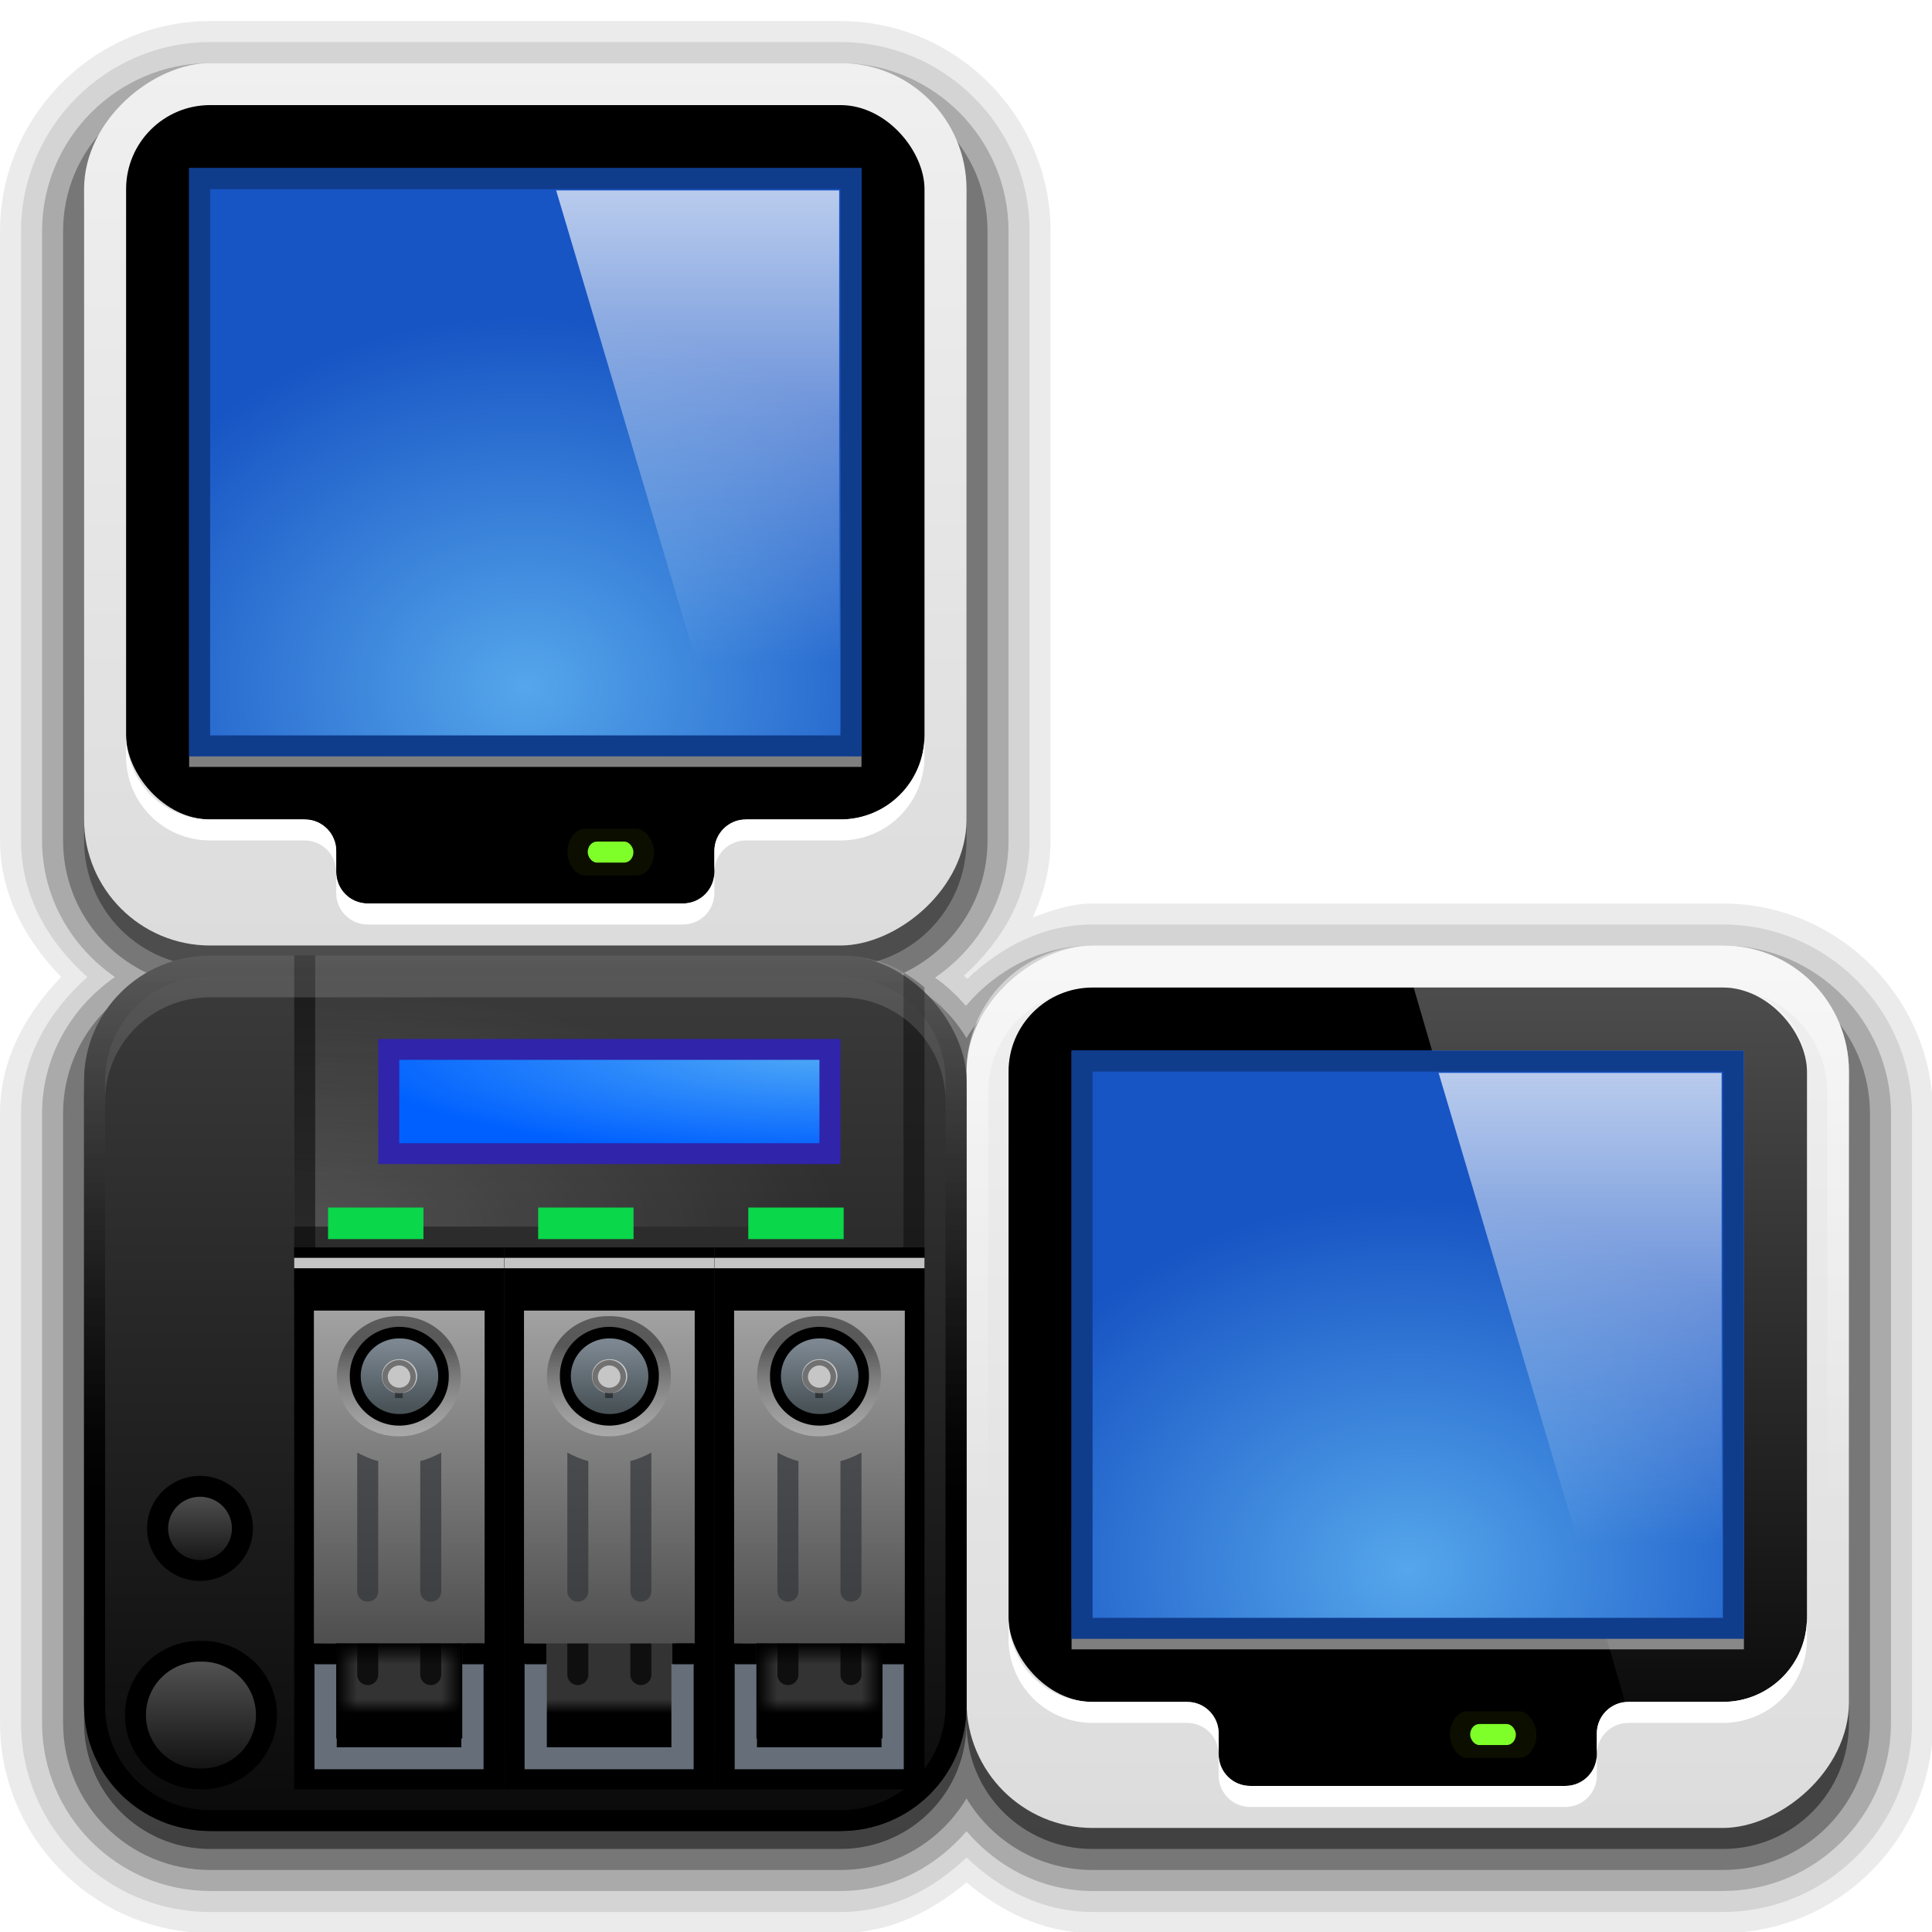 <svg height="48" width="48" xmlns="http://www.w3.org/2000/svg" xmlns:xlink="http://www.w3.org/1999/xlink"><linearGradient id="a"><stop offset="0" stop-color="#fff"/><stop offset="1" stop-color="#fff" stop-opacity="0"/></linearGradient><linearGradient id="b"><stop offset="0" stop-color="#5b5b5b"/><stop offset="1" stop-color="#0a0a0a"/></linearGradient><linearGradient id="c" gradientTransform="scale(1.006 .994)" gradientUnits="userSpaceOnUse" x1="45.448" x2="45.448" y1="92.54" y2="7.017"><stop offset="0"/><stop offset="1" stop-opacity="0"/></linearGradient><linearGradient id="d" gradientTransform="scale(1.006 .994)" gradientUnits="userSpaceOnUse" x1="32" x2="32" y1="91" y2="7.946"><stop offset="0"/><stop offset="1" stop-opacity=".588"/></linearGradient><filter id="e" color-interpolation-filters="sRGB" height="1.84" width="1.336" x="-.168" y="-.42"><feGaussianBlur stdDeviation=".55"/></filter><linearGradient id="f" gradientUnits="userSpaceOnUse" x1="-90" x2="-48" y1="27" y2="27"><stop offset="0" stop-color="#dcdcdc"/><stop offset="1" stop-color="#f0f0f0"/></linearGradient><linearGradient id="g" gradientUnits="userSpaceOnUse" x1="23.804" x2="23.804" xlink:href="#a" y1="48" y2="74.762"/><radialGradient id="h" cx="27" cy="79.225" gradientTransform="matrix(1.347 -0 0 1.112 -9.376 -10.382)" gradientUnits="userSpaceOnUse" r="16"><stop offset="0" stop-color="#55a6eb"/><stop offset="1" stop-color="#1754c4"/></radialGradient><linearGradient id="i" gradientUnits="userSpaceOnUse" x1="35.931" x2="35.931" xlink:href="#a" y1="50" y2="90.676"/><linearGradient id="j" gradientUnits="userSpaceOnUse" x1="35.729" x2="35.729" xlink:href="#a" y1="54.062" y2="76.511"/><linearGradient id="k" gradientUnits="userSpaceOnUse" x1="45.162" x2="45.162" y1="90" y2="47.994"><stop offset="0" stop-color="#0a0a0a"/><stop offset="1" stop-color="#3c3c3c"/></linearGradient><linearGradient id="l" gradientTransform="translate(18.162)" gradientUnits="userSpaceOnUse" x1="23.893" x2="23.893" xlink:href="#c" y1="70.751" y2="48"/><radialGradient id="m" cx="34.521" cy="45" gradientTransform="matrix(.961 -0 0 .423 .993 41.948)" gradientUnits="userSpaceOnUse" r="27" xlink:href="#a"/><radialGradient id="n" cx="85.651" cy="29.289" gradientTransform="matrix(-1.11 0 0 -.245 154.621 59.659)" gradientUnits="userSpaceOnUse" r="21"><stop offset="0" stop-color="#52acf6"/><stop offset="1" stop-color="#0060ff"/></radialGradient><linearGradient id="o" gradientUnits="userSpaceOnUse" x1="40.591" x2="40.591" xlink:href="#a" y1="48" y2="74.356"/><filter id="p" color-interpolation-filters="sRGB"><feGaussianBlur stdDeviation=".19"/></filter><filter id="q" color-interpolation-filters="sRGB"><feGaussianBlur stdDeviation=".285"/></filter><linearGradient id="r" gradientTransform="matrix(0 .773 -.773 0 66.849 54.359)" gradientUnits="userSpaceOnUse" x1="34.571" x2="43.211" xlink:href="#b" y1="48" y2="48"/><linearGradient id="s" gradientTransform="matrix(0 .51 -.51 0 54.141 55.664)" gradientUnits="userSpaceOnUse" x1="34.365" x2="43.416" xlink:href="#b" y1="48" y2="48"/><linearGradient id="t" gradientTransform="matrix(.529 0 0 .526 .353 43.553)" gradientUnits="userSpaceOnUse" x1="38.473" x2="38.473" y1="72" y2="82.014"><stop offset="0" stop-color="#333"/><stop offset=".431" stop-color="#333"/><stop offset=".555"/><stop offset="1"/></linearGradient><linearGradient id="u" gradientTransform="matrix(1 0 0 .526 -15 42.926)" gradientUnits="userSpaceOnUse" x1="33" x2="34" xlink:href="#c" y1="76.5" y2="76.5"/><linearGradient id="v" gradientTransform="matrix(1 0 0 .526 -57 42.928)" gradientUnits="userSpaceOnUse" x1="33" x2="34" xlink:href="#c" y1="76.5" y2="76.5"/><linearGradient id="w" gradientTransform="matrix(.529 0 0 .526 .353 42.928)" gradientUnits="userSpaceOnUse" x1="39" x2="39" y1="72" y2="42"><stop offset="0" stop-color="#4f4f4f"/><stop offset="1" stop-color="#a2a2a2"/></linearGradient><linearGradient id="x" gradientTransform="matrix(1 0 0 .667 48 -72)" gradientUnits="userSpaceOnUse" x1="33" x2="34" xlink:href="#c" y1="76.5" y2="76.5"/><linearGradient id="y" gradientUnits="userSpaceOnUse" x1="36.925" x2="42.851" y1="48" y2="48"><stop offset="0" stop-opacity=".426"/><stop offset="1" stop-color="#fff" stop-opacity=".317"/></linearGradient><linearGradient id="z" gradientUnits="userSpaceOnUse" x1="34.139" x2="43.643" y1="48" y2="48"><stop offset="0" stop-color="#7c8791"/><stop offset="1" stop-color="#485257"/></linearGradient><g transform="matrix(.522 0 0 .522 -1.043 -1.565)"><g><path d="m12 4c-5.488 0-10 4.512-10 10v29c0 2.63 1.269 4.795 2.906 6.5-1.637 1.705-2.906 3.87-2.906 6.5v29c0 5.488 4.512 10 10 10h30c2.377 0 4.367-1.048 6-2.406 1.633 1.358 3.623 2.406 6 2.406h30c5.488 0 10-4.512 10-10v-29c0-5.488-4.512-10-10-10h-30c-1.034 0-1.943.336-2.844.656.512-1.109.844-2.323.844-3.656v-29c0-5.488-4.512-10-10-10z" opacity=".08"/><path d="m12 5c-4.951 0-9 4.049-9 9v29c0 2.653 1.327 4.873 3.156 6.5-1.829 1.627-3.156 3.847-3.156 6.5v29c0 4.951 4.049 9 9 9h30c2.389 0 4.414-1.081 6-2.594 1.586 1.513 3.611 2.594 6 2.594h30c4.951 0 9-4.049 9-9v-29c0-4.951-4.049-9-9-9h-30c-2.378 0-4.384 1.09-5.969 2.594-.053-.051-.102-.106-.156-.156 1.805-1.627 3.125-3.806 3.125-6.438v-29c0-4.951-4.049-9-9-9z" opacity=".1"/><path d="m12 6c-4.407 0-8 3.593-8 8v29c0 2.714 1.397 5.062 3.469 6.5-2.071 1.438-3.469 3.786-3.469 6.5v29c0 4.407 3.593 8 8 8h30c2.422 0 4.538-1.141 6-2.844 1.462 1.703 3.578 2.844 6 2.844h30c4.407 0 8-3.593 8-8v-29c0-4.407-3.593-8-8-8h-30c-2.438 0-4.569 1.153-6.031 2.875-.44-.511-.914-.959-1.469-1.344 2.091-1.436 3.5-3.802 3.5-6.531v-29c0-4.407-3.593-8-8-8z" opacity=".2"/><path d="m12 7c-3.878 0-7 3.122-7 7v29c0 2.969 1.839 5.479 4.438 6.5-2.598 1.021-4.438 3.531-4.438 6.5v29c0 3.878 3.122 7 7 7h30c2.558 0 4.779-1.369 6-3.406 1.221 2.037 3.442 3.406 6 3.406h30c3.878 0 7-3.122 7-7v-29c0-3.878-3.122-7-7-7h-30c-2.558 0-4.779 1.369-6 3.406-.787-1.313-1.995-2.339-3.438-2.906 2.598-1.021 4.438-3.531 4.438-6.5v-29c0-3.878-3.122-7-7-7z" opacity=".3"/><path d="m12 7c-3.324 0-6 2.676-6 6v30c0 3.324 2.676 6 6 6-3.324 0-6 2.676-6 6v30c0 3.324 2.676 6 6 6h30c3.324 0 6-2.676 6-6 0 3.324 2.676 6 6 6h30c3.324 0 6-2.676 6-6v-30c0-3.324-2.676-6-6-6h-30c-3.324 0-6 2.676-6 6 0-3.324-2.676-6-6-6 3.324 0 6-2.676 6-6v-30c0-3.324-2.676-6-6-6z" fill="url(#d)" opacity=".45"/></g><g><g id="A" transform="translate(42)"><rect fill="url(#f)" height="42" rx="6" transform="rotate(-90)" width="42" x="-90" y="6"/><path d="m12 48c-3.324 0-6 2.676-6 6v30c0 2.985 2.153 5.435 5 5.906-2.277-.458-3.969-2.45-3.969-4.875v-30c0-2.772 2.197-4.969 4.969-4.969h30c2.772 0 4.969 2.197 4.969 4.969v30c0 2.425-1.691 4.417-3.969 4.875 2.847-.471 5-2.921 5-5.906v-30c0-3.324-2.676-6-6-6z" fill="url(#g)" opacity=".5"/><rect height="34" rx="4" width="38" x="8" y="50"/><path d="m19.5 82c-.831 0-1.5.669-1.5 1.5h-1.5v.5c.828 0 1.5.672 1.5 1.5v1c0 .831.669 1.5 1.5 1.5h15c.831 0 1.5-.669 1.5-1.5v-1c0-.828.672-1.5 1.5-1.5v-.5h-1.5c0-.831-.669-1.5-1.5-1.5z"/><rect fill="#cf0" filter="url(#e)" height="3.143" opacity=".243" rx="1.571" transform="matrix(.524 0 0 .705 2.507 28.378)" width="7.857" x="50.571" y="79.536"/><rect fill="#7fff2a" height="1" rx=".435" ry=".5" width="2.175" x="29.971" y="85.054"/><path d="m11 53h32v28h-32z" fill="url(#h)"/><path d="m11 53v28h32v-28zm1 1h30v26h-30z" fill="#103c8c"/><path d="m11 81h32v.5h-32z" fill="#7f7f7f"/><path d="m27.281 50 .875 3h14.844v28h-6.531l.875 3h4.656c2.216 0 4-1.784 4-4v-26c0-2.216-1.784-4-4-4z" fill="url(#i)" fill-rule="evenodd" opacity=".3"/><path d="m28.469 54.062 7.688 25.875h5.781v-25.875z" fill="url(#j)" fill-rule="evenodd" opacity=".7"/><path d="m28.469 54.062 7.688 25.875h.531l-7.688-25.875z" fill="url(#j)" fill-rule="evenodd" opacity=".7"/><path d="m8 80v1c0 2.216 1.784 4 4 4h4.5c.828 0 1.5.672 1.5 1.5v-1c0-.828-.672-1.5-1.5-1.5h-4.5c-2.216 0-4-1.784-4-4zm10 6.5v1c0 .831.669 1.5 1.5 1.5h15c.831 0 1.5-.669 1.5-1.5v-1c0 .831-.669 1.5-1.5 1.5h-15c-.831 0-1.5-.669-1.5-1.5zm18 0c0-.828.672-1.5 1.5-1.5h4.5c2.216 0 4-1.784 4-4v-1c0 2.216-1.784 4-4 4h-4.5c-.828 0-1.5.672-1.5 1.5z" fill="#fff"/></g><use height="96" transform="translate(-42 -42)" width="96" xlink:href="#A"/></g><g transform="matrix(1 0 0 .992 -18.162 .865)"><rect fill="url(#k)" height="42" rx="6" width="42" x="24.162" y="48"/><path d="m30.162 48c-3.324 0-6 2.676-6 6v30c0 3.324 2.676 6 6 6h30c3.324 0 6-2.676 6-6v-30c0-3.324-2.676-6-6-6zm0 1h30c2.779 0 5 2.221 5 5v30c0 2.779-2.221 5-5 5h-30c-2.779 0-5-2.221-5-5v-30c0-2.779 2.221-5 5-5z" fill="url(#l)"/><path d="m34.162 47.667h30v13.333h-30z" fill="url(#m)" opacity=".171"/><path d="m38.662 52.5h21v5h-21z" fill="url(#n)" stroke="#2f24aa" stroke-linecap="square"/><path d="m34.162 48h1v16h-1z" opacity=".5"/><path d="m63.162 48.812v15.188h1v-14.469c-.307-.275-.641-.512-1-.719z" opacity=".4"/><path d="m30.162 48c-3.324 0-6 2.676-6 6v30c0 2.985 2.153 5.435 5 5.906-2.287-.463-4-2.475-4-4.906v-30c0-2.779 2.221-5 5-5h30c2.779 0 5 2.221 5 5v30c0 2.432-1.713 4.443-4 4.906 2.847-.471 5-2.921 5-5.906v-30c0-3.324-2.676-6-6-6z" fill="url(#o)" opacity=".15"/><g id="B" transform="translate(18.162)"><path d="m18.336 69.391c-.044.309-.211.578-.463.74v2.434c.292.187.48.517.48.888 0.0.371-.188.701-.48.888v2.434c.292.187.48.517.48.888 0.0.371-.188.701-.48.888v2.434c.292.187.48.517.48.888 0.0.371-.188.701-.48.888v1.053h.496c.08-.503.514-.888 1.042-.888s.963.385 1.042.888h2.151c.08-.503.514-.888 1.042-.888.275 0 .523.108.711.28v-2.664c-.188.171-.436.28-.711.28-.584 0-1.059-.472-1.059-1.053 0-.581.474-1.053 1.059-1.053.275 0 .523.108.711.28v-2.664c-.188.171-.436.28-.711.28-.584 0-1.059-.472-1.059-1.053 0-.581.474-1.053 1.059-1.053.275 0 .523.108.711.28v-2.664c-.188.171-.436.28-.711.28-.584 0-1.059-.472-1.059-1.053 0-.581.474-1.053 1.059-1.053.275 0 .523.108.711.28v-1.184h-1.787c-.073.511-.509.905-1.042.905s-.97-.394-1.042-.905zm1.075.905c.584 0 1.059.472 1.059 1.053 0.0.581-.474 1.053-1.059 1.053s-1.059-.472-1.059-1.053c0-.581.474-1.053 1.059-1.053zm2.118 2.105c.584 0 1.059.472 1.059 1.053 0.0.581-.474 1.053-1.059 1.053s-1.059-.472-1.059-1.053c0-.581.474-1.053 1.059-1.053zm-2.118 2.105c.584 0 1.059.472 1.059 1.053 0.0.581-.474 1.053-1.059 1.053s-1.059-.472-1.059-1.053c0-.581.474-1.053 1.059-1.053zm2.118 2.105c.584 0 1.059.472 1.059 1.053 0.0.581-.474 1.053-1.059 1.053s-1.059-.472-1.059-1.053c0-.581.474-1.053 1.059-1.053zm-2.118 2.105c.584 0 1.059.472 1.059 1.053 0.0.581-.474 1.053-1.059 1.053s-1.059-.472-1.059-1.053c0-.581.474-1.053 1.059-1.053zm2.118 2.105c.584 0 1.059.472 1.059 1.053 0.0.581-.474 1.053-1.059 1.053s-1.059-.472-1.059-1.053c0-.581.474-1.053 1.059-1.053z" fill="#999"/><path d="m34 68.969v6.031c0 .554.446 1 1 1s1-.446 1-1v-6.031zm4 0v6.031c0 .554.446 1 1 1s1-.446 1-1v-6.031zm4 0v6.031c0 .554.446 1 1 1s1-.446 1-1v-6.031z" fill="none" filter="url(#p)" stroke="#000" stroke-linecap="square" stroke-width="1.894" transform="matrix(.529 0 0 .526 .353 42.928)"/><path d="m16 62h10v26h-10z"/><path d="m18.438 80c-.277 0-.5.223-.5.5v.125h-.656v6.094h7.438v-6.094h-.469v-.125c0-.277-.223-.5-.5-.5z" fill="url(#t)"/><path d="m16.966 81.974v4.01 1.053h1.059 5.929.579.48v-5.062h-1.059v4.01h-5.929v-4.01z" fill="#656e79"/><path d="m17 81h1v1h-1z"/><path d="m24.176 80.822h1.059v.526h-1.059z"/><path d="m18 80.822h1v4.737h-1z" fill="url(#u)"/><path d="m-24 80.822h1v4.737h-1z" fill="url(#v)" transform="scale(-1 1)"/><path d="m34 51.5v15.5c0 .554.446 1 1 1s1-.446 1-1v-13.719c-.787-.447-1.482-1.043-2-1.781zm10 0c-.518.738-1.213 1.334-2 1.781v13.719c0 .554.446 1 1 1s1-.446 1-1zm-6 2.5v13c0 .554.446 1 1 1s1-.446 1-1v-13c-.327.055-.657.094-1 .094s-.673-.039-1-.094z" fill="none" filter="url(#q)" stroke="#000" stroke-linecap="square" stroke-width="1.894" transform="matrix(.529 0 0 .526 .353 42.928)"/><path d="m19 75.844v6.656c0 .277.223.5.5.5s.5-.223.5-.5v-6.25c-.358-.085-.683-.238-1-.406zm4 0c-.317.168-.642.322-1 .406v6.25c0 .277.223.5.5.5s.5-.223.5-.5z" opacity=".7"/><path d="m16.938 65.031v15.969h8.125v-15.969z" fill="url(#w)"/><path d="m81-24h1v6h-1z" fill="url(#x)" transform="rotate(90)"/><path d="m42.851 48a3.96 3.96 0 1 1 -7.919 0 3.96 3.96 0 1 1 7.919 0z" fill="url(#y)" transform="matrix(0 .728 -.733 0 56.163 39.867)"/><path d="m42.851 48a3.96 3.96 0 1 1 -7.919 0 3.96 3.96 0 1 1 7.919 0z" fill="#c6c6c6" stroke="#000" stroke-linecap="square" stroke-width="2.143" transform="matrix(.468 0 0 .465 2.801 45.861)"/><path d="m42.851 48a3.96 3.96 0 1 1 -7.919 0 3.96 3.96 0 1 1 7.919 0z" fill="none" stroke="url(#z)" stroke-linecap="square" stroke-width="3.001" transform="matrix(0 .332 -.334 0 37.044 55.268)"/><path d="m21 67.401c-.441 0-.811.368-.811.806 0 .365.271.665.612.757v.263h.364v-.247c.363-.073.629-.39.629-.773 0-.438-.354-.806-.794-.806zm0 .263c.297 0 .529.247.529.543-0.0.296-.232.526-.529.526-.297-0-.546-.231-.546-.526 0-.296.249-.543.546-.543z" opacity=".426"/><path d="m17.612 60.087h4.541v1.514h-4.541z" fill="#0ad74a"/><path d="m16 62.5h10v.5h-10z" fill="#c4c4c4"/><path d="m24 81h1v1h-1z"/><path d="m19 71.844v6.656c0 .277.223.5.5.5s.5-.223.5-.5v-6.25c-.358-.085-.683-.238-1-.406zm4 0c-.317.168-.642.322-1 .406v6.25c0 .277.223.5.5.5s.5-.223.5-.5z" fill="#34363a" opacity=".7"/></g><use id="C" height="96" transform="translate(10)" width="96" xlink:href="#B"/><use height="96" transform="translate(10)" width="96" xlink:href="#C"/><g stroke="#000" stroke-linecap="square"><path d="m29.725 87.5a3.063 3.063 0 1 1 0-6.125 3.063 3.063 0 1 1 0 6.125z" fill="url(#r)"/><path d="m29.68 77.5a2.018 2.018 0 1 1 0-4.036 2.018 2.018 0 1 1 0 4.036z" fill="url(#s)"/></g></g></g></svg>